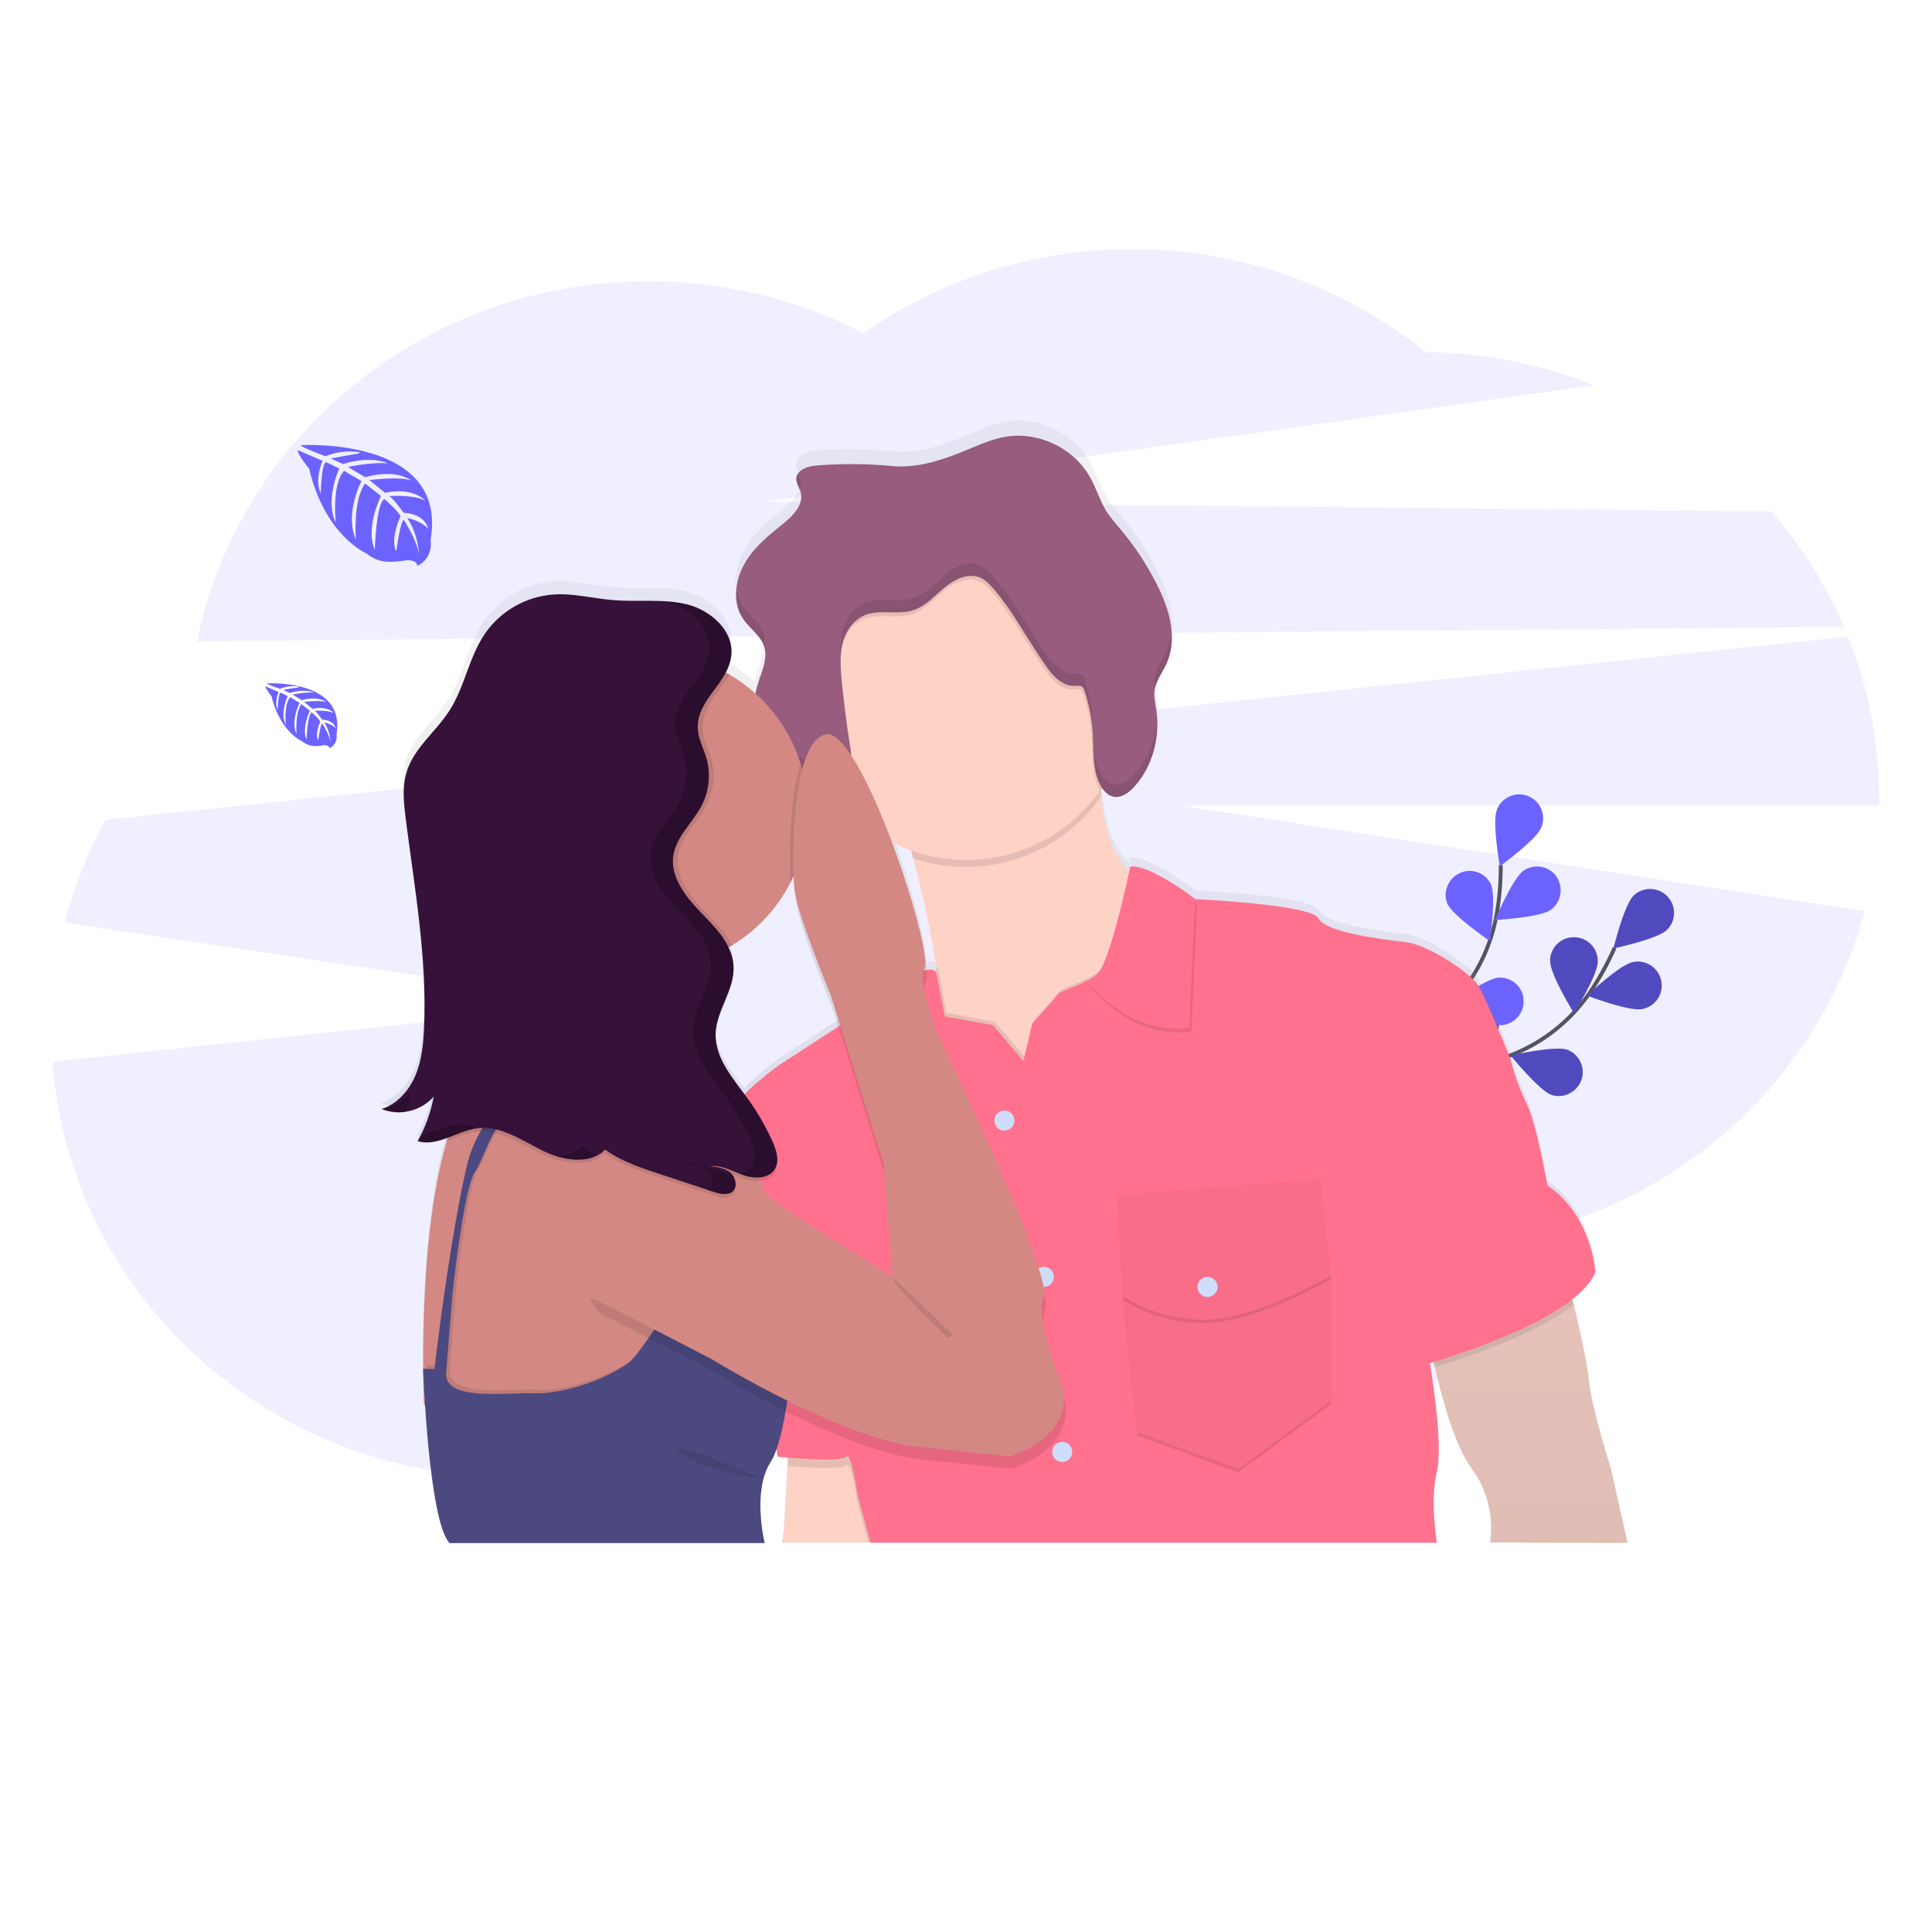 <?xml version="1.0" encoding="utf-8"?>
<!-- Generator: Adobe Illustrator 19.0.0, SVG Export Plug-In . SVG Version: 6.00 Build 0)  -->
<svg version="1.1" xmlns="http://www.w3.org/2000/svg" xmlns:xlink="http://www.w3.org/1999/xlink" x="0px" y="0px"
	 viewBox="0 0 1000 1000" style="enable-background:new 0 0 1000 1000;" xml:space="preserve">
<style type="text/css">
	.st0{opacity:0.1;fill:#6C63FF;enable-background:new    ;}
	.st1{fill:none;stroke:#535461;stroke-width:2;stroke-miterlimit:10;}
	.st2{fill:#6C63FF;}
	.st3{opacity:0.25;enable-background:new    ;}
	.st4{fill:#FFD2C6;}
	.st5{opacity:0.1;enable-background:new    ;}
	.st6{fill:url(#SVGID_1_);}
	.st7{fill:#985C7E;}
	.st8{opacity:0.1;}
	.st9{fill:#FF718D;}
	.st10{opacity:3.000000e-02;enable-background:new    ;}
	.st11{fill:#CEDDF9;}
	.st12{fill:#D38884;}
	.st13{fill:#4C4981;}
	.st14{fill:#36123A;}
	.st15{opacity:0.2;}
</style>
<g id="_x23_background">
	<g>
		<g>
			<g>
				<path class="st0" d="M954.5,324.5c-9.4-21.7-22-41.9-37.5-59.8l-520.4-5.1L825,199.4c-27.7-11-57.2-16.9-87-17.2
					c-84.2-67.2-202.5-71.3-291-9.8c-34.5-17.7-72.6-26.9-111.4-26.8c-115.6,0-212,80.1-233.6,186.3L954.5,324.5z"/>
				<path class="st0" d="M972.7,413.6c0-28.8-5.5-57.3-16.2-84.1L54.6,424.3C45.4,441,38.3,459,33.5,477.6l279.3,41.6L27.2,549.5
					c8.6,120.2,111.6,215.1,237.5,215.1c63.3,0,120.9-24.1,163.6-63.2c42.8,40,101,64.5,165,64.5c95,0,177.1-54.1,215.3-132.4
					c76.6-24.3,136.1-85.4,156.6-161.8L611.9,417h360.8C972.7,415.9,972.7,414.7,972.7,413.6z"/>
			</g>
		</g>
	</g>
</g>
<g id="_x23_accessory_x28_have_x5B_leaf_x2C_plant_x5D__x29_">
	<g>
		<g>
			<g>
				<path class="st1" d="M706.5,612.8c0,0,28.6-50.6,71.5-65.2c18.1-6,33.7-17.7,44.6-33.4c5.1-7.5,9.5-15.4,13.1-23.6"/>
				<path class="st2" d="M862.8,481.3c-4.9,4.8-27.7,9.6-27.7,9.6s5.6-22.7,10.5-27.4c5-4.7,12.8-4.4,17.5,0.5
					C867.7,469,867.6,476.6,862.8,481.3L862.8,481.3z"/>
				<path class="st2" d="M849.9,522.3c-6.7,1.3-28.5-7-28.5-7s17-16,23.7-17.3c6.7-1.5,13.3,2.8,14.7,9.5c1.5,6.7-2.8,13.3-9.5,14.7
					C850.2,522.3,850.1,522.3,849.9,522.3L849.9,522.3z"/>
				<path class="st2" d="M803,566.7c-6.4-2.3-21.1-20.4-21.1-20.4s22.8-5.2,29.2-3c6.4,2.3,9.7,9.5,7.4,15.8
					C816.1,565.4,809.2,568.8,803,566.7L803,566.7z"/>
				<path class="st2" d="M759.8,592.3c-6.8-1.1-24.2-16.5-24.2-16.5s21.5-8.9,28.3-7.8c6.8,0.8,11.6,7,10.8,13.7
					c-0.8,6.8-7,11.6-13.7,10.8C760.6,592.4,760.1,592.4,759.8,592.3z"/>
				<path class="st2" d="M802.4,497.7c0,6.9,12.3,26.7,12.3,26.7s12.3-19.8,12.3-26.6c0.2-6.9-5.2-12.5-12-12.7
					c-6.9-0.2-12.5,5.2-12.7,12C802.4,497.2,802.4,497.5,802.4,497.7L802.4,497.7z"/>
				<path class="st2" d="M752.3,528.3c2,6.5,19.7,21.7,19.7,21.7s5.9-22.6,3.8-29.1c-2.1-6.5-9-10.1-15.6-8
					C754,515,750.4,521.7,752.3,528.3z"/>
				<path class="st2" d="M707.8,564.6c0.9,6.8,15.8,24.8,15.8,24.8s9.6-21.3,8.7-28.1c-0.8-6.8-6.9-11.6-13.6-10.9
					c-6.8,0.8-11.6,6.9-10.9,13.6C707.7,564.2,707.8,564.4,707.8,564.6L707.8,564.6z"/>
				<path class="st3" d="M862.8,481.3c-4.9,4.8-27.7,9.6-27.7,9.6s5.6-22.7,10.5-27.4c5-4.7,12.8-4.4,17.5,0.5
					C867.7,469,867.6,476.6,862.8,481.3L862.8,481.3z"/>
				<path class="st3" d="M849.9,522.3c-6.7,1.3-28.5-7-28.5-7s17-16,23.7-17.3c6.7-1.5,13.3,2.8,14.7,9.5c1.5,6.7-2.8,13.3-9.5,14.7
					C850.2,522.3,850.1,522.3,849.9,522.3L849.9,522.3z"/>
				<path class="st3" d="M803,566.7c-6.4-2.3-21.1-20.4-21.1-20.4s22.8-5.2,29.2-3c6.4,2.3,9.7,9.5,7.4,15.8
					C816.1,565.4,809.2,568.8,803,566.7L803,566.7z"/>
				<path class="st3" d="M759.8,592.3c-6.8-1.1-24.2-16.5-24.2-16.5s21.5-8.9,28.3-7.8c6.8,0.8,11.6,7,10.8,13.7
					c-0.8,6.8-7,11.6-13.7,10.8C760.6,592.4,760.1,592.4,759.8,592.3z"/>
				<path class="st3" d="M802.4,497.7c0,6.9,12.3,26.7,12.3,26.7s12.3-19.8,12.3-26.6c0.2-6.9-5.2-12.5-12-12.7
					c-6.9-0.2-12.5,5.2-12.7,12C802.4,497.2,802.4,497.5,802.4,497.7L802.4,497.7z"/>
				<path class="st3" d="M752.3,528.3c2,6.5,19.7,21.7,19.7,21.7s5.9-22.6,3.8-29.1c-2.1-6.5-9-10.1-15.6-8
					C754,515,750.4,521.7,752.3,528.3z"/>
				<path class="st3" d="M707.8,564.6c0.9,6.8,15.8,24.8,15.8,24.8s9.6-21.3,8.7-28.1c-0.8-6.8-6.9-11.6-13.6-10.9
					c-6.8,0.8-11.6,6.9-10.9,13.6C707.7,564.2,707.8,564.4,707.8,564.6L707.8,564.6z"/>
				<path class="st1" d="M708.2,611.8c0,0,5.6-57.8,39-88.5c14.1-12.8,23.6-29.8,27.2-48.6c1.7-8.9,2.4-17.9,2.4-26.9"/>
				<path class="st2" d="M797.8,428.3c-2.5,6.3-21.5,20.1-21.5,20.1s-4.1-23-1.5-29.3c2.4-6.3,9.6-9.6,16-7.1
					c6.3,2.4,9.6,9.6,7.1,16C797.9,428,797.9,428.2,797.8,428.3L797.8,428.3z"/>
				<path class="st2" d="M802.6,471c-5.6,3.9-28.8,5.2-28.8,5.2s9.1-21.5,14.7-25.5c5.6-3.9,13.3-2.5,17.2,3.1
					C809.4,459.4,808.1,467.1,802.6,471L802.6,471z"/>
				<path class="st2" d="M777.6,530.6c-6.8,0.6-27.5-10.1-27.5-10.1s18.7-14,25.5-14.5c6.8-0.4,12.7,4.8,13,11.6
					C789,524.2,784.1,529.9,777.6,530.6z"/>
				<path class="st2" d="M748.6,571.4c-6.6,1.7-28.8-5.3-28.8-5.3s16.1-16.9,22.7-18.7c6.6-1.8,13.4,2,15.3,8.5
					c1.8,6.6-2,13.4-8.5,15.3C748.9,571.3,748.8,571.3,748.6,571.4z"/>
				<path class="st2" d="M749.1,467.7c2.8,6.3,22.1,19.4,22.1,19.4s3.3-23.1,0.5-29.4c-3-6.2-10.4-8.7-16.5-5.6
					C749.5,454.9,746.8,461.7,749.1,467.7L749.1,467.7z"/>
				<path class="st2" d="M715.8,515.9c4.5,5.1,26.8,11.8,26.8,11.8s-3.7-23-8.3-28.1s-12.3-5.6-17.5-1.1
					C711.8,503,711.2,510.8,715.8,515.9L715.8,515.9z"/>
				<path class="st2" d="M689.8,567.2c3.6,5.8,24.5,16.2,24.5,16.2s0.2-23.4-3.4-29.2c-3.5-5.9-11-7.8-16.9-4.3s-7.8,11-4.3,16.9
					C689.6,567,689.7,567.1,689.8,567.2z"/>
				<path class="st2" d="M155.6,230.4c0,0,76.3-4.6,67.3,48.8c0,0,1.7,9.5-6.8,13.7c0,0-0.2-4-7.8-2.6c-2.8,0.4-5.6,0.6-8.3,0.4
					c-3.7-0.3-7.3-1.7-10.2-4.2l0,0c0,0-21.5-8.9-29.8-43.9c0,0-6.2-7.6-5.9-9.6l12.9,5.5c0,0-4.4,9.3-1,17c0,0,0.4-16.7,2.9-16.2
					c0.5,0.1,6.7,3.2,6.7,3.2s-7.6,16.2-1.8,28c0,0-2.2-19.9,4.3-26.8l9,5.3c0,0-8.9,16.7-2.9,30.3c0,0-1.6-20.9,4.8-29l8.2,6.4
					c0,0-8.3,16.5-3.2,27.8c0,0,0.7-24.3,5-26.2c0,0,7.2,6.3,8.3,8.9c0,0-5.6,12-2.2,18.2c0,0,2.2-16.2,3.9-16.3
					c0,0,7.1,10.8,7.9,18.1c0,0-0.3-10.9-6.2-19.1c0,0,7,1.2,10.9,5.6c0,0-1.1-7.6-12.7-8.3c0,0-5.9-8.2-7.5-8.6
					c0,0,11.6-1,18.6,2.2c0,0-6.2-7.1-20.7-3.9l-8.1-6.6c0,0,15.2-2.1,21.6,0.2c0,0-7.4-6.3-23.8-1.7l-8.9-5.3
					c0,0,12.9-2.8,20.7-1.8c0,0-8.2-4.4-23.3,0.3l-6.3-2.9c0,0,9.5-1.8,12.2-2.2c2.8-0.3,3-1,3-1c-6-1-12.2-0.3-17.8,2
					C168.7,236.3,155.4,231.3,155.6,230.4z"/>
				<path class="st2" d="M138.1,353.7c0,0,40.9-2.4,36.1,26.2c0,0,1,5-3.6,7.4c0,0-0.1-2.2-4.2-1.4c-1.5,0.3-3,0.3-4.4,0.2
					c-2-0.2-3.9-1-5.5-2.3l0,0c0,0-11.5-4.8-16-23.5c0,0-3.3-4.1-3.2-5.1l6.9,3c0,0-2.3,5-0.5,9.1c0,0,0.3-8.9,1.6-8.7
					c0.3,0,3.6,1.7,3.6,1.7s-4.1,8.7-1,14.9c0,0-1.1-10.7,2.3-14.3l4.9,2.9c0,0-4.8,8.9-1.6,16.2c0,0-0.9-11.2,2.5-15.6l4.4,3.5
					c0,0-4.4,8.9-1.7,14.9c0,0,0.3-13,2.7-14.1c0,0,3.8,3.4,4.4,4.8c0,0-3,6.4-1.1,9.8c0,0,1.1-8.7,2.1-8.8c0,0,3.8,5.7,4.3,9.7
					c0,0-0.2-5.9-3.3-10.3c0,0,3.7,0.6,5.9,3c0,0-0.6-4.1-6.9-4.4c0,0-3.1-4.3-4-4.6c0,0,6.2-0.5,10,1.1c0,0-3.3-3.8-11.1-2.1
					l-4.3-3.6c0,0,8.2-1.1,11.6,0.1c0,0-4-3.4-12.8-1l-4.8-2.9c0,0,7-1.5,11.1-1c0,0-4.3-2.3-12.5,0.2l-3.4-1.6c0,0,5.1-1,6.6-1.1
					s1.6-0.6,1.6-0.6c-3.2-0.5-6.5-0.2-9.6,1C145.2,356.9,138,354.1,138.1,353.7z"/>
			</g>
		</g>
	</g>
</g>
<g id="_x23_group_x28_have_x5B_woman_x28_talk_x29__x2C_man_x28_listen_x29__x5D__x29_">
	<g>
		<g>
			<g>
				<path class="st4" d="M771.4,798.5c2-13.5-1.5-27.3-9.6-38.2c-9-12.1-15.6-37.2-19.1-52.6c-1.7-7.7-2.6-13-2.6-13l73.4-38.9v15.6
					c0,0,0.4,1.6,1,4.2c2.2,8.9,7,29.5,8,40.1c1.4,13.6,11.3,44.8,11.3,44.8l8.6,38.2L771.4,798.5z"/>
				<path class="st5" d="M814.4,675.4c-21.5,16.8-62.8,29.6-71.8,32.2c-1.7-7.7-2.6-13-2.6-13l73.4-39v15.6
					C813.4,671.3,813.8,672.9,814.4,675.4z"/>
				<path class="st5" d="M703.3,626.7c0,0-10.4,25.8-5.9,31.3s30.3,40.3,30.3,40.3l12.2,7.2L725.9,686l-7.8-19.9L703.3,626.7z"/>
				<g>
					
						<linearGradient id="SVGID_1_" gradientUnits="userSpaceOnUse" x1="575.636" y1="686.417" x2="575.636" y2="105.572" gradientTransform="matrix(1 0 0 1 -55.79 112.11)">
						<stop  offset="0" style="stop-color:#808080;stop-opacity:0.25"/>
						<stop  offset="0.54" style="stop-color:#808080;stop-opacity:0.12"/>
						<stop  offset="1" style="stop-color:#808080;stop-opacity:0.1"/>
					</linearGradient>
					<path class="st6" d="M842.4,798.5l-8.6-38.7c0,0-10-31.7-11.3-45.4c-1-10.7-5.9-31.6-8-40.6l-0.7-3c5.7-4.5,10-9.4,11.9-14.3
						c0,0-1.8-29.4-24.9-45.4c0,0-5.5-32.1-10.9-43.2c-3.5-7.4-6.3-15-8.2-22.9c0,0-13.1-33.5-17.2-39.5s-25.4-20.7-37.2-22.1
						s-41.3-5-44.8-12.4c-3.6-7.4-63.9-10.1-63.9-10.1l0,0c-0.7-0.5-23.7-18.3-33.5-16.9c0,0-0.2,0.9-0.5,2.4
						c-6.2-5.1-12.4-16.2-14.7-39.5c-0.1-1-0.2-2.2-0.3-3.3l0.7-1c1.4,2.1,3.3,3.9,5.6,4.4c0.1,0,0.2,0,0.3,0h0.1
						c4.1,1,8.1-1.9,10.9-5c9.6-10.7,13.6-26.1,11.5-40.4c-0.5-3.4-1.3-6.8-0.9-10.2c0.7-5.1,4.1-9.4,6.2-14.1
						c5.8-12.9,1.6-28.2-4.7-41c-4.9-9.9-10.8-19.3-17.8-27.8c-3-3.7-6.3-7.4-8.9-11.6c-3.2-5.5-5-11.6-8.1-17.2
						c-8.5-15.6-27.5-24.7-44.7-21.4c-8.2,1.6-15.6,5.5-23.4,8.6c-10.9,4.3-22.8,7.9-34.7,6.7c-12.9-1.3-25.9-1.5-38.7-0.5
						c-3.7,0.3-8.3,1.5-10.1,4.4c0-0.1-0.1-0.2-0.1-0.3c-0.5,0.8-0.8,1.7-0.9,2.5c-0.2,2.3,1.2,4.3,1.9,6.5c0-0.1,0.1-0.3,0.1-0.4
						c0.2,0.3,0.3,0.8,0.4,1.1c1.9,7-4.6,13.2-10.3,17.7c-7.6,6.1-15.1,12.7-19.5,21.4c-2,3.9-3.2,8.2-3.6,12.6
						c-0.1-0.4-0.1-0.8-0.2-1.2c-0.6,5.8,0.4,11.7,3.6,16.5s8.8,8.3,10.6,14c0.2,0.4,0.3,0.9,0.3,1.3c0-0.2,0.1-0.4,0.1-0.7
						c1.5,5.4-0.8,11.2-2.5,16.6c-0.9,2.5-1.6,5.1-2.2,7.7c-4.1-3.7-8.5-7-13.3-9.8c-0.7-0.4-1.4-0.8-2.1-1.2
						c1.5-2.8,2.4-5.8,2.9-8.9c0.1-0.8,0.1-1.6,0.1-2.4c-0.2-11.8-11.6-21.5-23.2-24.4c-12.4-3.1-25.5-1.1-38.1-2.2
						c-10.3-0.8-20.5-3.6-30.8-3c-14.4,1.1-27.5,8.7-35.6,20.7c-8.3,12.2-10.4,27.8-18.3,40.2c-7,11.2-18.6,19.8-22.3,32.6
						c-2.3,7.8-1.4,16.2-0.4,24.3c4.6,36.5,11.1,73.1,9.5,109.8c-0.4,8.5-1.2,17.2-4.5,25s-9.3,14.9-17.4,17.5h0.1h0.1
						c4,1.7,8.4,2.2,12.7,1.4v-0.1c5.6-0.9,10.6-3.6,14.2-7.9c-1.5,8.2-4.3,16.1-8.3,23.4l0,0v0.1c5.2,1.7,10.3,0.2,15.6-1.7l-0.6,2
						c-10.9,38-12.2,91-12,119l0,0c0,0,0,0.3,0,0.7c0.1,11.3,0.4,18.2,0.4,18.2l0.5,0.1c1.6,24.4,5.3,64.5,12.8,72.3h163.1
						c0,0-6.6-27.2,3-42.4c1.3-2.2,2.3-4.5,3.1-7l0.6,4.2c0,0,2.2,0.2,5.3,0.4c-0.1,1.5-0.1,3-0.2,4.6c-0.8,16.9-2,40.1-2.9,40.1
						h338.8c0,0-3.6-22.7,0-37.4s-3.6-57-3.6-57l2-0.6c0.2,0.9,0.4,1.8,0.6,2.9c3.5,15.6,10.1,41.1,19.1,53.3
						c13.6,18.4,9.6,38.7,9.6,38.7L842.4,798.5z M472.7,439.4c4.3,16.2,9.3,37.3,11.8,56.9c0.2,1.3,0.3,2.6,0.5,3.9
						c-0.4-2.3-2.3-2.9-5.2-2.3c-0.2-1.6-0.4-3.5-0.9-5.5c-0.9-10.9-8-36.7-17.2-61.3c3.2,1.7,6.4,3,9.8,4.3L472.7,439.4z
						 M409.2,452.1c0.6-1.1,1.1-2.3,1.7-3.5c0.2,3.7,0.4,6.7,0.7,8.7c0.1,0.9,0.3,1.8,0.5,2.8c0.1,1.5,0.3,2.6,0.3,3.6
						c2,13.6,18.6,54,18.6,54l3,10l-31,20.3c0,0-11.3,8.2-17.8,15.3c-6.9-9.3-14.6-18.9-15-30.2c0.4-12.2,9.8-22.9,9.3-35.1l0,0
						c0-0.2,0-0.4,0-0.6c0-0.3,0-0.8,0-1.1c-0.2-3.5-1-6.9-2.6-10c0.7-0.4,1.4-0.9,2.1-1.2C391.9,476.9,402.3,465.6,409.2,452.1
						L409.2,452.1z"/>
					<path class="st4" d="M635,516.6L555.2,580c0,0-119.5-16.3-83.3-23.5c15.2-3,16.4-28,12.6-56c-2.6-19.4-7.6-40.1-11.8-56.1
						c-4.3-16.2-8.1-27.4-8.1-27.4s110.5-131.4,105.1-41.7c-0.9,12.2-0.8,24.6,0.3,36.8c2.3,23.5,8.8,34.4,15.1,39.3
						c7,5.5,13.6,3.6,13.6,3.6L635,516.6z"/>
					<path class="st5" d="M570,412.1c-21.6,31.2-61.3,44.3-97.3,32.2c-4.3-16.2-8.1-27.4-8.1-27.4s110.5-131.4,105.1-41.7
						C568.8,387.5,568.9,399.8,570,412.1z"/>
					<path class="st4" d="M585.1,360c0,47-38.1,85.1-85.1,85.1S414.8,407,414.8,360s38.1-85.1,85.1-85.1l0,0
						c46.8-0.2,85,37.7,85.1,84.6C585.1,359.6,585.1,359.8,585.1,360z"/>
					<path class="st5" d="M585.1,360c0.1,17.6-5.4,34.9-15.6,49.3c-0.2-0.2-0.3-0.4-0.3-0.6c-4.4-7.8-3.6-17.5-4.1-26.5
						c-0.4-7.7-1.9-15.3-4.3-22.6c-0.2-1-0.7-1.8-1.5-2.4c-1-0.7-2.4-0.4-3.6-0.3c-6.3,0.3-11.4-5.2-15-10.3
						c-9.4-13.3-16.9-28.1-27.5-40.4c-1.8-2.1-3.7-4.1-6.3-5.2c-6.1-2.8-13.3,0.6-18.5,5s-9.8,9.7-16.2,11.9
						c-8.2,2.7-17.5-0.7-25.5,2.7c-5.9,2.6-9.7,8.6-11.3,14.9s-1,12.9-0.3,19.3c1,11,2.4,22,4.2,32.9c0.9,5.6,1.6,12.1-2.5,15.9
						c-2.3,2.2-5.4,2.8-8.5,2.4c-25.2-39.7-13.5-92.4,26.2-117.5c39.7-25.2,92.4-13.5,117.5,26.2C580.5,328.1,585.1,343.9,585.1,360
						z"/>
					<path class="st7" d="M423.1,240.9c-4.6,0.3-10.5,2-10.9,6.6c-0.2,2.5,1.5,4.7,2.2,7.1c1.9,7-4.6,13-10.3,17.5
						c-7.6,6-15.1,12.5-19.5,21.1c-4.4,8.6-5.3,19.6,0.3,27.5c3.4,4.8,8.8,8.3,10.6,13.8s-0.5,11.4-2.4,16.9
						c-2.8,8.3-4.6,17.4-1.7,25.5c4.1,11.5,15.8,17.9,26.7,23.4c6.2,3.1,14.3,5.9,19.3,1.2c4.1-3.8,3.5-10.3,2.5-15.9
						c-1.7-10.9-3.1-21.9-4.2-32.9c-0.6-6.4-1.1-13,0.3-19.3c1.5-6.3,5.4-12.3,11.3-14.9c7.9-3.4,17.3,0,25.5-2.7
						c6.4-2.1,11-7.6,16.2-11.8c5.2-4.3,12.3-7.7,18.5-5c2.5,1.1,4.4,3.2,6.3,5.2c10.7,12.3,18.1,27,27.5,40.4
						c3.6,5.2,8.7,10.7,15,10.4c1.2-0.1,2.6-0.3,3.6,0.3c0.8,0.6,1.3,1.5,1.5,2.4c2.4,7.3,3.9,14.9,4.3,22.6
						c0.4,9-0.3,18.6,4.1,26.5c1.4,2.5,3.6,4.9,6.3,5.5c4.1,1,8.1-1.9,10.9-5c9.6-10.5,13.6-25.7,11.5-39.9c-0.5-3.3-1.3-6.7-0.9-10
						c0.7-5,4.1-9.3,6.2-13.9c5.8-12.8,1.6-27.9-4.7-40.4c-4.9-9.8-10.8-19-17.8-27.5c-3-3.7-6.3-7.3-8.9-11.4
						c-3.2-5.4-5-11.5-8.1-17c-8.5-15.5-27.5-24.3-44.7-21c-8.2,1.6-15.6,5.4-23.4,8.4c-10.9,4.3-22.8,7.8-34.7,6.6
						C449,240,436,239.9,423.1,240.9z"/>
					<g class="st8">
						<path d="M395.6,335.6c0.5-2.5,0.4-5.1-0.3-7.6c-1.8-5.6-7.3-9-10.6-13.8c-2-3-3.3-6.3-3.7-9.9c-0.6,5.7,0.4,11.6,3.6,16.2
							s8.8,8.3,10.6,13.8C395.4,334.8,395.5,335.2,395.6,335.6z"/>
						<path d="M414.1,248.2c-0.3-1.1-0.8-2.3-1.3-3.3c-0.5,0.8-0.8,1.7-0.9,2.5c-0.2,2.3,1.2,4.3,1.9,6.4
							C414.6,252.1,414.6,250.1,414.1,248.2z"/>
						<path d="M437.2,395.1c-5,4.7-13.1,1.8-19.3-1.2c-10.9-5.5-22.7-11.9-26.7-23.4c-0.7-2-1.1-4-1.3-6.1c-0.4,4.2,0,8.4,1.3,12.4
							c4.1,11.5,15.8,17.9,26.7,23.4c6.2,3.1,14.3,5.9,19.3,1.2c3.3-3,3.5-7.9,3-12.6C439.9,391.2,438.9,393.4,437.2,395.1z"/>
						<path d="M603.7,337.2c-2.1,4.7-5.5,8.9-6.2,13.9c-0.2,1.8-0.2,3.6,0.2,5.5c0.9-4.7,4-8.7,6-13c2.3-5.2,3.1-10.9,2.6-16.6
							C606,330.5,605.2,334,603.7,337.2z"/>
						<path d="M587,401c-2.9,3.1-6.9,6-10.9,5c-2.8-0.7-5-3-6.3-5.5c-4.4-7.8-3.6-17.5-4.1-26.5c-0.4-7.7-1.9-15.3-4.3-22.6
							c-0.3-1-0.8-1.8-1.5-2.4c-1-0.7-2.4-0.4-3.6-0.3c-6.3,0.3-11.4-5.2-15-10.4c-9.4-13.3-16.9-28.1-27.5-40.4
							c-1.8-2.1-3.7-4.1-6.3-5.2c-6.1-2.9-13.3,0.6-18.5,5s-9.7,9.7-16.2,11.8c-8.2,2.7-17.5-0.7-25.5,2.7
							c-5.9,2.6-9.8,8.6-11.3,14.9c-0.9,4.2-1.2,8.4-0.9,12.7c0.1-2.2,0.3-4.3,0.9-6.3c1.5-6.3,5.4-12.3,11.3-14.9
							c7.9-3.4,17.3,0,25.5-2.7c6.4-2.1,11-7.5,16.2-11.8s12.3-7.7,18.5-5c2.5,1.1,4.4,3.2,6.3,5.2c10.7,12.3,18.1,27,27.5,40.4
							c3.6,5.2,8.7,10.7,15,10.4c1.3-0.1,2.6-0.3,3.6,0.3c0.8,0.6,1.3,1.5,1.5,2.4c2.4,7.3,3.9,14.9,4.3,22.6
							c0.4,9-0.3,18.6,4.1,26.5c1.4,2.5,3.6,4.9,6.3,5.5c4.1,1,8.1-1.9,10.9-5c8.7-9.4,12.6-22.6,11.9-35.4
							C598.2,382.6,594.2,393.2,587,401z"/>
					</g>
					<path class="st4" d="M450.6,754.4v44h-45.8c0.9,0,2.1-22.8,2.9-39.5c0.4-9.6,0.8-17.2,0.8-17.2L450.6,754.4z"/>
					<path class="st5" d="M450.6,754.4v44h-1.2l-5.6-20.5c0,0-3.2-22.7-5.9-19.5c-2,2.3-20.9,1.2-30.2,0.4
						c0.4-9.6,0.8-17.2,0.8-17.2L450.6,754.4z"/>
					<path class="st5" d="M635,516.6L555.2,580c0,0-119.5-16.3-83.3-23.5c15.2-3,16.4-28,12.6-56c0.8,0.4,1.3,1.2,1.4,2.1l4.1,21.7
						l24.9,4.6l15.8,18.6l4.5-19.5c0,0,10.9-11.8,12.7-14.5c1.5-2.2,8.9-4,15.6-7.5c1.7-0.9,3.3-1.8,4.9-3
						c5.9-4.4,13.9-38.9,16.7-51.6c7,5.5,13.6,3.6,13.6,3.6L635,516.6z"/>
					<path class="st9" d="M740.1,705.5c0,0,7.2,41.7,3.6,56.2c-3.6,14.5,0,36.8,0,36.8H450.6l-6.8-25c0,0-3.2-22.7-5.9-19.5
						c-2.7,3.2-35.4,0-35.4,0l-12.7-84.3c0,0-7.7-88.8-9-95.1s22.2-23.1,22.2-23.1l32.1-20.9c0,0,47.4-38.9,49.8-26.2l4.1,21.7
						l24.9,4.5l15.8,18.6l4.6-19.5c0,0,10.9-11.7,12.7-14.5c1.5-2.2,8.9-4,15.6-7.5c1.7-0.9,3.3-1.8,4.9-3
						c7.2-5.4,17.6-56.1,17.6-56.1c9.8-1.3,32.8,16.2,33.5,16.8l0,0c0,0,60.2,2.7,63.9,10c3.6,7.2,33.1,10.9,44.9,12.2
						c11.8,1.3,33.1,15.8,37.2,21.7c4.1,5.9,17.2,38.9,17.2,38.9c1.9,7.8,4.7,15.4,8.2,22.7c5.4,10.9,10.9,42.6,10.9,42.6
						c23.1,15.8,24.9,44.8,24.9,44.8C815.8,684.2,740.1,705.5,740.1,705.5z"/>
					<polygon class="st5" points="586,660.2 581.5,672.9 588.7,743.1 640.9,762.1 688.9,726.8 688.9,662 664.4,648.5 					"/>
					<polygon class="st9" points="586,658.4 581.5,671.1 588.7,741.3 640.9,760.3 688.9,725 688.9,660.2 664.4,646.7 					"/>
					<polygon class="st10" points="586,658.4 581.5,671.1 588.7,741.3 640.9,760.3 688.9,725 688.9,660.2 664.4,646.7 					"/>
					<path class="st5" d="M578.3,620.3l3.2,52.6c0,0,19.5,13.6,45.8,11.7s61.6-22.7,61.6-22.7l-5.5-49.9L578.3,620.3z"/>
					<path class="st9" d="M578.3,618.5l3.2,52.6c0,0,19.5,13.6,45.8,11.8s61.6-22.7,61.6-22.7l-5.5-49.9L578.3,618.5z"/>
					<path class="st10" d="M578.3,618.5l3.2,52.6c0,0,19.5,13.6,45.8,11.8s61.6-22.7,61.6-22.7l-5.5-49.9L578.3,618.5z"/>
					<circle class="st11" cx="625" cy="666.1" r="5.2"/>
					<circle class="st11" cx="519.9" cy="580" r="5.2"/>
					<circle class="st11" cx="540.3" cy="660.9" r="5.2"/>
					<circle class="st11" cx="549.8" cy="751.5" r="5.2"/>
					<path class="st5" d="M619.6,467.3l-3,66.6c-32.5,4.1-53-24.2-53-24.2c1.7-0.9,3.3-1.8,4.9-3c7.2-5.5,17.6-56.2,17.6-56.2
						C595.9,449.1,618.8,466.7,619.6,467.3L619.6,467.3z"/>
					<path class="st9" d="M618.6,465.4l-3,66.6c-32.5,4.1-53-24.2-53-24.2c1.7-0.9,3.3-1.8,4.9-3c7.2-5.5,17.6-56.2,17.6-56.2
						C594.9,447.3,617.9,464.8,618.6,465.4L618.6,465.4z"/>
					<path class="st12" d="M418.1,419.7c0,45-36.5,81.5-81.5,81.4c-45,0-81.5-36.5-81.4-81.5c0-45,36.5-81.5,81.5-81.4
						c35.6,0,67.1,23.1,77.7,57.1C416.9,403.1,418.1,411.4,418.1,419.7z"/>
					<path class="st12" d="M401.8,633.5l-5.6,14.1l-23.5,58.7l-8.3,20.9l-68.2,14.7l-74.2-14.2l-2.5-0.4c0,0-4-83,11.6-136.1
						c5.4-18.4,13.1-33.2,24.2-39.7c42.9-25.4,29.6-102.8,29.6-102.8s34.1,2.3,64.5,6c2.3,7.3,7.8,13.9,13.4,19.5
						c6.3,6.4,13.1,13.5,15.9,21.7c-10.9,23-20.3,53-10.3,65.2c9,11.1,18.9,33.3,25.5,50.2c1,2.6,2,5,2.9,7.3
						C399.7,627.4,401.8,633.5,401.8,633.5z"/>
					<path class="st5" d="M396.2,647.5l-23.5,58.7l-8.3,20.9l-68.3,14.7l-74.2-14.2c-0.9-12.2-1.1-21-1.1-21h5.9
						c0,0,6.6-59.8,16.3-103.3c9.7-43.5,51.3-52,51.3-52l0.8,6.5c-34.8,2.3-41.4,38.9-47.3,46.7s-11.8,63.2-11.8,63.2l-3.3,41.4
						c-0.6,14.5,32.1,9.6,44.7,10.3s34.8-5.1,49.5-15.6c9.5-6.7,55.7-85.3,55.7-85.3L396.2,647.5z"/>
					<path class="st13" d="M292.5,553.2c0,0-41.7,8.4-51.3,52c-9.6,43.5-16.3,103.3-16.3,103.3h-5.9c0,0,2.9,78.8,13.7,90.2h163.1
						c0,0-6.6-26.8,3-41.8c9.6-14.9,12.7-70.6,12.7-70.6l-30.7-66c0,0-46.1,78.6-55.7,85.3c-14.8,10.4-36.8,16.2-49.5,15.6
						s-45.3,4.3-44.7-10.3l3.3-41.4c0,0,5.9-55.4,11.8-63.2c5.9-7.7,12.5-44.4,47.3-46.7L292.5,553.2z"/>
					<path class="st5" d="M418.1,419.7c0,12.9-3,25.7-8.9,37.2c-0.9-13.8-0.4-43.4,5.2-61.6C416.9,403.1,418.1,411.4,418.1,419.7z"
						/>
					<path class="st5" d="M311.3,680.1c11.1,5.5,57.8,29.7,57.8,29.7s71.2,44.1,112.3,46l42.1,4.5c0,0,34-9.9,27.2-36.7
						c0,0-14.8-35.5-9.6-46s-53-132.1-53-132.1s-13-28.1-8.6-38.1s-32.8-123.8-51-120.9c-18.2,2.9-18.2,68.4-16.2,81.8
						c2,13.4,18.5,53.3,18.5,53.3l27.4,87l4.5,58.6c0,0-75.1-44.7-89.7-62.7s-66.1-44-78.8-29C281.5,590.5,300.1,674.7,311.3,680.1z
						"/>
					<path class="st12" d="M281.2,666.1c0,0,18.1,2.3,29.2,7.7s57.8,29.6,57.8,29.6s71.2,44.1,112.3,46l42.1,4.5
						c0,0,34-10,27.2-36.7c0,0-14.8-35.5-9.6-46s-53-132.1-53-132.1s-13-28.1-8.6-38.1s-32.8-123.9-51-120.9
						c-18.2,3-18.2,68.3-16.2,81.7c2,13.4,18.6,53.3,18.6,53.3l27.4,87l4.5,58.6c0,0-75.2-44.7-89.7-62.7
						c-14.4-18.1-66.1-44-78.8-29S225,636.7,281.2,666.1z"/>
					<path class="st5" d="M490.5,692.4c0,0-29.6-28.1-28.6-31.4l31.7,30.1L490.5,692.4z"/>
					<path class="st5" d="M312,592l4.6,2.3c-0.3,0.3-0.5,0.6-0.8,0.9C314.5,594.1,313.3,593.1,312,592z"/>
					<path class="st5" d="M379,489.2c-38.5,23.5-88.6,11.2-112.1-27.2c-23.5-38.5-11.2-88.6,27.2-112.1
						c25.6-15.6,57.7-15.9,83.6-0.8c-5.6,9.7-15.5,17.5-13.8,30c0.6,4.7,2.9,8.9,4.2,13.5c2.3,8,1.5,16.5-2.3,23.9
						c-4.6,9.1-13.5,16.3-14.9,26.4c-1.7,11.1,6.4,21.1,14.2,29.2C370.2,477.4,375.7,483,379,489.2z"/>
					<path class="st5" d="M400.8,607.2c-1.7,2.5-4.3,3.6-7.3,4c-2.7,0.3-5.5-0.1-8.1-0.9l0,0l-0.9-0.3c-5.6-2-11-5.2-16.9-4.6
						c3.6,0.4,7.5,1,10.3,3.4s3.9,7.1,1.2,9.6s-6.6,1.5-9.9,0.3l-28.4-9.4c-9.6-3.2-19.6-6.5-27.8-12.5c-8,8.1-22.2,5.6-32.8,0.4
						c-2.5-1.2-5-2.6-7.6-3.9c-8.4-4.4-17-8.6-26.2-7.5c-5.4,0.7-10.6,3.2-15.7,5.1c5.4-18.4,13.1-33.2,24.2-39.7
						c42.9-25.4,29.6-102.8,29.6-102.8s34.1,2.3,64.5,6c2.3,7.3,7.8,13.9,13.4,19.5c6.3,6.4,13.1,13.5,15.9,21.7
						c0.7,2.1,1,4.3,1.2,6.4c0.5,12.1-8.9,22.7-9.3,34.8c-0.3,12.7,9.1,23.2,16.6,33.4c5,7,9.4,14.5,12.9,22.3
						C401.8,597.4,403.5,603.1,400.8,607.2z"/>
					<path class="st14" d="M378.5,339.2c1.4-12.7-10.7-23.4-23-26.4c-12.3-3-25.5-1.1-38.1-2.2c-10.3-0.8-20.5-3.6-30.8-2.9
						c-14.3,1-27.5,8.5-35.6,20.3c-8.3,12.1-10.4,27.4-18.3,39.7c-7,11-18.6,19.5-22.3,32.1c-2.3,7.7-1.4,16-0.4,24
						c4.6,36,11.1,72,9.5,108.2c-0.4,8.4-1.2,16.9-4.5,24.7c-3.3,7.7-9.3,14.7-17.4,17.3c9.4,3.7,20.2,1.2,26.9-6.4
						c-1.5,8.1-4.3,15.9-8.3,23c10.2,3.1,20.1-5.2,30.6-6.6c12-1.6,22.9,6,33.7,11.4s25.6,7.9,33.5-1.2l-4.6-2.3
						c8.8,8,20.3,11.9,31.6,15.6l28.4,9.4c3.3,1,7.4,2,9.9-0.3s1.6-7.2-1.2-9.6s-6.6-2.9-10.3-3.4c5.9-0.6,11.4,2.7,16.9,4.6
						s12.9,2.1,16.2-2.9c2.8-4.2,1-9.8-1-14.4c-3.6-7.9-7.9-15.4-12.9-22.3c-7.5-10.3-16.9-20.8-16.6-33.5
						c0.3-12.1,9.8-22.7,9.3-34.8c-0.4-11.2-9.2-20.1-17-28.1c-7.8-8.1-15.8-18.2-14.2-29.3c1.5-10.1,10.3-17.3,14.9-26.4
						c3.7-7.4,4.5-15.9,2.3-23.9c-1.3-4.5-3.6-8.9-4.3-13.5C359,362.7,376.8,354.6,378.5,339.2z"/>
					<g class="st15">
						<path d="M234.9,582.4c-5.9,0.8-11.6,3.7-17.4,5.6c-0.4,1-1,1.8-1.5,2.8c10.2,3.1,20.1-5.2,30.6-6.6c0.6-0.1,1.2-0.2,1.7-0.2
							C244.1,582.5,239.4,581.9,234.9,582.4z"/>
						<path d="M210,575.6c1-3.1,1.8-6.4,2.4-9.6c-3.6,4.1-8.4,6.9-13.7,7.7c-0.4,0.2-0.9,0.3-1.4,0.5
							C201.4,575.8,205.8,576.3,210,575.6z"/>
						<path d="M372.8,606.5c-5.6-2-11-5.2-16.9-4.6c3.6,0.5,7.5,1,10.3,3.4s3.9,7.1,1.2,9.6c-0.4,0.4-1,0.8-1.7,1l3.5,1.1
							c3.3,1.1,7.4,2,9.9-0.3s1.7-6.4-0.6-8.9C376.7,607.6,374.7,607.1,372.8,606.5z"/>
						<path d="M301.3,593.3c-3.6,3.6-8.3,5.1-13.5,5.2c7.3,2.3,15.2,2.8,21.3-0.4C306.4,596.7,303.8,595.1,301.3,593.3z"/>
						<path d="M399.8,591.1c-3.6-7.9-7.9-15.4-12.9-22.3c-7.5-10.3-16.9-20.8-16.6-33.5c0.3-12.1,9.8-22.7,9.3-34.8
							c-0.4-11.2-9.2-20.1-17-28.1s-15.8-18.1-14.2-29.2c1.5-10.1,10.3-17.3,14.9-26.4c3.7-7.4,4.5-15.9,2.3-23.9
							c-1.3-4.5-3.6-8.9-4.3-13.5c-2.2-16.6,15.6-24.7,17.3-40.1c1.4-12.7-10.7-23.4-23-26.4c-3.6-0.9-7.3-1.4-11-1.7
							c12.2,3.3,23.7,13.8,22.3,26.2c-1.7,15.4-19.5,23.5-17.3,40.1c0.6,4.7,3,8.9,4.3,13.5c2.3,8,1.4,16.5-2.3,23.9
							c-4.6,9.1-13.5,16.3-14.9,26.4c-1.7,11.1,6.4,21.1,14.2,29.2c7.8,8.1,16.6,16.9,17,28.1c0.5,12.1-8.9,22.7-9.3,34.8
							c-0.3,12.7,9.1,23.2,16.6,33.5c5,7,9.4,14.5,12.9,22.3c2.1,4.6,3.8,10.3,1,14.4c-1.5,2.2-3.8,3.6-6.4,3.9
							c0.7,0.3,1.3,0.5,2,0.8c5.6,2,12.9,2.1,16.2-2.8C403.5,601.2,401.8,595.7,399.8,591.1z"/>
					</g>
					<path class="st5" d="M395,765.7c0,0-37-6.1-43.7-14.2C344.6,743.4,395,765.7,395,765.7z"/>
				</g>
			</g>
		</g>
	</g>
</g>
</svg>
